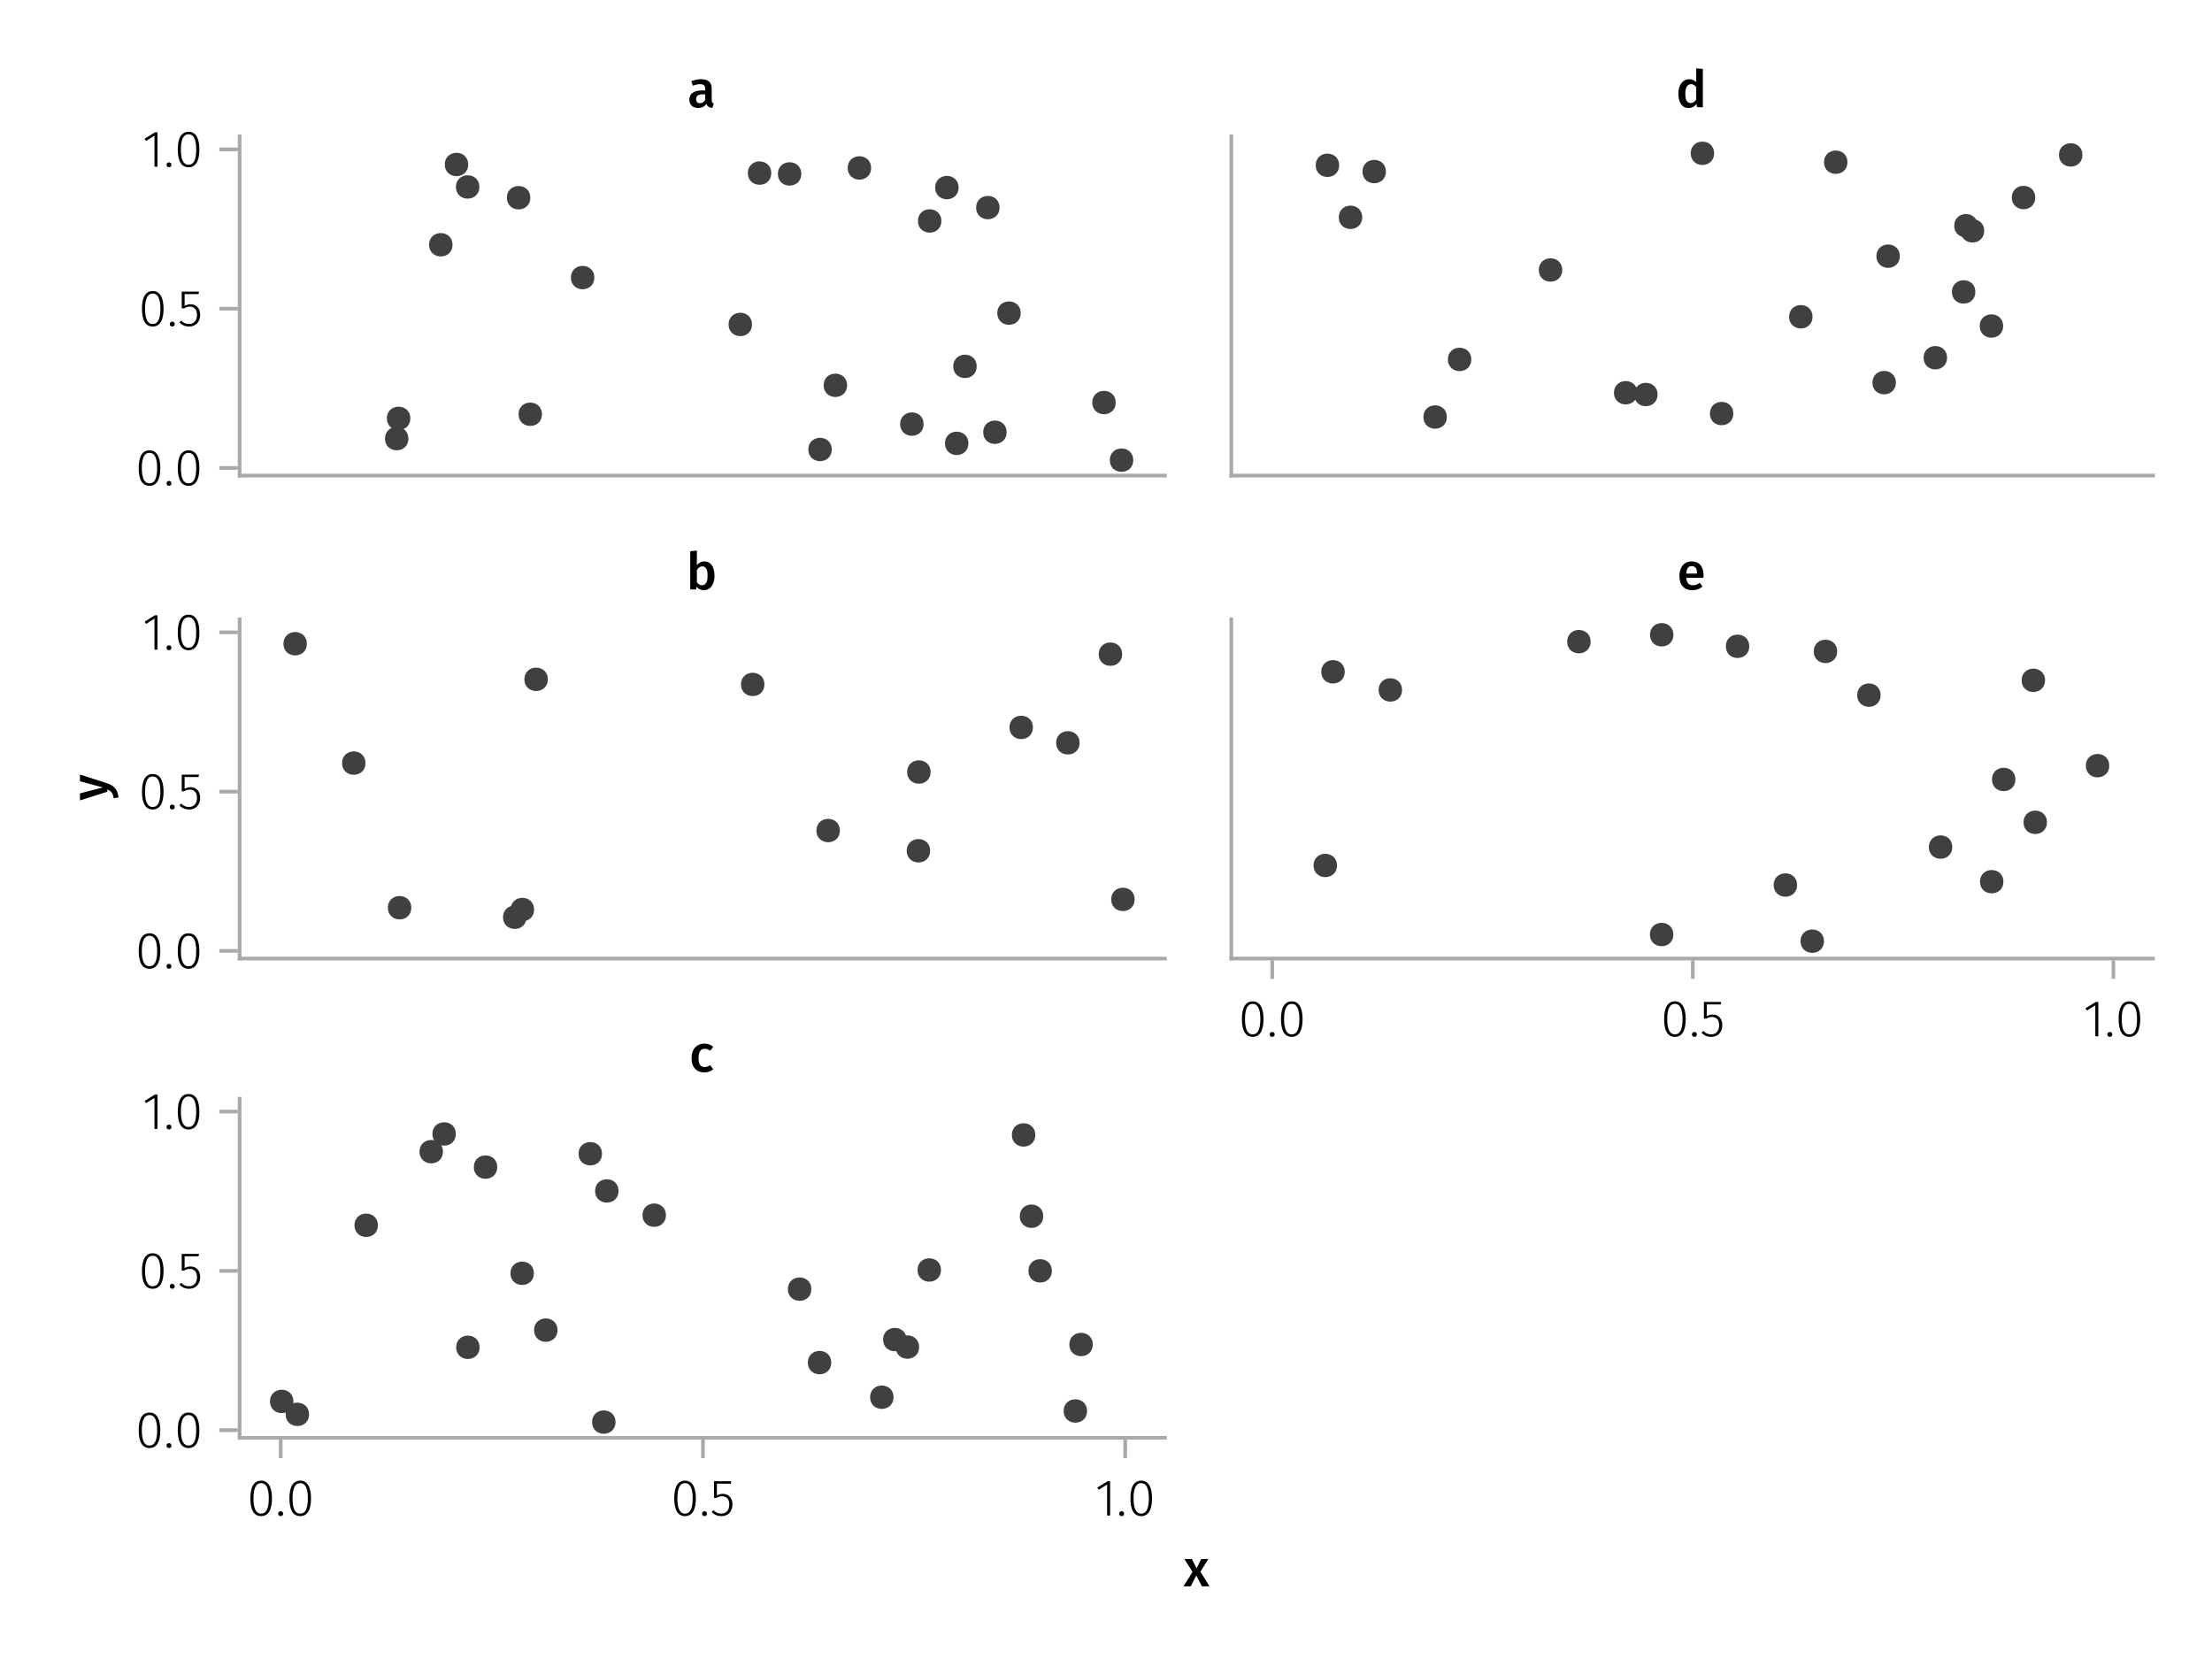 <?xml version="1.0" encoding="UTF-8"?>
<svg xmlns="http://www.w3.org/2000/svg" xmlns:xlink="http://www.w3.org/1999/xlink" width="600" height="450" viewBox="0 0 600 450">
<defs>
<g>
<g id="glyph-0-0-0ca92339">
<path d="M 3.844 -9.469 C 4.812 -9.469 5.539 -9.055 6.031 -8.234 C 6.531 -7.422 6.781 -6.223 6.781 -4.641 C 6.781 -3.078 6.531 -1.883 6.031 -1.062 C 5.531 -0.25 4.801 0.156 3.844 0.156 C 2.883 0.156 2.156 -0.25 1.656 -1.062 C 1.164 -1.883 0.922 -3.082 0.922 -4.656 C 0.922 -6.238 1.164 -7.438 1.656 -8.25 C 2.156 -9.062 2.883 -9.469 3.844 -9.469 Z M 3.844 -8.797 C 2.457 -8.797 1.766 -7.414 1.766 -4.656 C 1.766 -1.895 2.457 -0.516 3.844 -0.516 C 4.531 -0.516 5.047 -0.848 5.391 -1.516 C 5.742 -2.191 5.922 -3.234 5.922 -4.641 C 5.922 -6.055 5.742 -7.102 5.391 -7.781 C 5.047 -8.457 4.531 -8.797 3.844 -8.797 Z M 3.844 -8.797 "/>
</g>
<g id="glyph-1-0-0ca92339">
<path d="M 1.438 -1.172 C 1.633 -1.172 1.797 -1.109 1.922 -0.984 C 2.047 -0.859 2.109 -0.703 2.109 -0.516 C 2.109 -0.316 2.047 -0.156 1.922 -0.031 C 1.797 0.094 1.633 0.156 1.438 0.156 C 1.25 0.156 1.086 0.094 0.953 -0.031 C 0.828 -0.164 0.766 -0.328 0.766 -0.516 C 0.766 -0.703 0.828 -0.859 0.953 -0.984 C 1.086 -1.109 1.25 -1.172 1.438 -1.172 Z M 1.438 -1.172 "/>
</g>
<g id="glyph-2-0-0ca92339">
<path d="M 3.844 -9.469 C 4.812 -9.469 5.539 -9.055 6.031 -8.234 C 6.531 -7.422 6.781 -6.223 6.781 -4.641 C 6.781 -3.078 6.531 -1.883 6.031 -1.062 C 5.531 -0.25 4.801 0.156 3.844 0.156 C 2.883 0.156 2.156 -0.25 1.656 -1.062 C 1.164 -1.883 0.922 -3.082 0.922 -4.656 C 0.922 -6.238 1.164 -7.438 1.656 -8.25 C 2.156 -9.062 2.883 -9.469 3.844 -9.469 Z M 3.844 -8.797 C 2.457 -8.797 1.766 -7.414 1.766 -4.656 C 1.766 -1.895 2.457 -0.516 3.844 -0.516 C 4.531 -0.516 5.047 -0.848 5.391 -1.516 C 5.742 -2.191 5.922 -3.234 5.922 -4.641 C 5.922 -6.055 5.742 -7.102 5.391 -7.781 C 5.047 -8.457 4.531 -8.797 3.844 -8.797 Z M 3.844 -8.797 "/>
</g>
<g id="glyph-2-1-0ca92339">
<path d="M 5.672 -8.641 L 1.891 -8.641 L 1.891 -5.453 C 2.398 -5.742 2.93 -5.891 3.484 -5.891 C 4.285 -5.891 4.922 -5.629 5.391 -5.109 C 5.867 -4.598 6.109 -3.895 6.109 -3 C 6.109 -2.395 5.984 -1.848 5.734 -1.359 C 5.484 -0.879 5.129 -0.504 4.672 -0.234 C 4.223 0.023 3.703 0.156 3.109 0.156 C 2.066 0.156 1.188 -0.219 0.469 -0.969 L 0.984 -1.453 C 1.273 -1.141 1.586 -0.906 1.922 -0.75 C 2.266 -0.602 2.66 -0.531 3.109 -0.531 C 3.773 -0.531 4.297 -0.75 4.672 -1.188 C 5.055 -1.633 5.25 -2.242 5.25 -3.016 C 5.25 -3.754 5.07 -4.305 4.719 -4.672 C 4.375 -5.047 3.898 -5.234 3.297 -5.234 C 3.004 -5.234 2.742 -5.195 2.516 -5.125 C 2.285 -5.062 2.031 -4.945 1.75 -4.781 L 1.109 -4.781 L 1.109 -9.312 L 5.797 -9.312 Z M 5.672 -8.641 "/>
</g>
<g id="glyph-3-0-0ca92339">
<path d="M 3.844 -9.469 C 4.812 -9.469 5.539 -9.055 6.031 -8.234 C 6.531 -7.422 6.781 -6.223 6.781 -4.641 C 6.781 -3.078 6.531 -1.883 6.031 -1.062 C 5.531 -0.25 4.801 0.156 3.844 0.156 C 2.883 0.156 2.156 -0.25 1.656 -1.062 C 1.164 -1.883 0.922 -3.082 0.922 -4.656 C 0.922 -6.238 1.164 -7.438 1.656 -8.25 C 2.156 -9.062 2.883 -9.469 3.844 -9.469 Z M 3.844 -8.797 C 2.457 -8.797 1.766 -7.414 1.766 -4.656 C 1.766 -1.895 2.457 -0.516 3.844 -0.516 C 4.531 -0.516 5.047 -0.848 5.391 -1.516 C 5.742 -2.191 5.922 -3.234 5.922 -4.641 C 5.922 -6.055 5.742 -7.102 5.391 -7.781 C 5.047 -8.457 4.531 -8.797 3.844 -8.797 Z M 3.844 -8.797 "/>
</g>
<g id="glyph-4-0-0ca92339">
<path d="M 1.438 -1.172 C 1.633 -1.172 1.797 -1.109 1.922 -0.984 C 2.047 -0.859 2.109 -0.703 2.109 -0.516 C 2.109 -0.316 2.047 -0.156 1.922 -0.031 C 1.797 0.094 1.633 0.156 1.438 0.156 C 1.25 0.156 1.086 0.094 0.953 -0.031 C 0.828 -0.164 0.766 -0.328 0.766 -0.516 C 0.766 -0.703 0.828 -0.859 0.953 -0.984 C 1.086 -1.109 1.25 -1.172 1.438 -1.172 Z M 1.438 -1.172 "/>
</g>
<g id="glyph-5-0-0ca92339">
<path d="M 5.672 -8.641 L 1.891 -8.641 L 1.891 -5.453 C 2.398 -5.742 2.93 -5.891 3.484 -5.891 C 4.285 -5.891 4.922 -5.629 5.391 -5.109 C 5.867 -4.598 6.109 -3.895 6.109 -3 C 6.109 -2.395 5.984 -1.848 5.734 -1.359 C 5.484 -0.879 5.129 -0.504 4.672 -0.234 C 4.223 0.023 3.703 0.156 3.109 0.156 C 2.066 0.156 1.188 -0.219 0.469 -0.969 L 0.984 -1.453 C 1.273 -1.141 1.586 -0.906 1.922 -0.75 C 2.266 -0.602 2.66 -0.531 3.109 -0.531 C 3.773 -0.531 4.297 -0.75 4.672 -1.188 C 5.055 -1.633 5.25 -2.242 5.25 -3.016 C 5.25 -3.754 5.07 -4.305 4.719 -4.672 C 4.375 -5.047 3.898 -5.234 3.297 -5.234 C 3.004 -5.234 2.742 -5.195 2.516 -5.125 C 2.285 -5.062 2.031 -4.945 1.75 -4.781 L 1.109 -4.781 L 1.109 -9.312 L 5.797 -9.312 Z M 5.672 -8.641 "/>
</g>
<g id="glyph-6-0-0ca92339">
<path d="M 4.094 -9.312 L 4.094 0 L 3.281 0 L 3.281 -8.406 L 0.984 -6.984 L 0.609 -7.594 L 3.391 -9.312 Z M 4.094 -9.312 "/>
</g>
<g id="glyph-6-1-0ca92339">
<path d="M 1.438 -1.172 C 1.633 -1.172 1.797 -1.109 1.922 -0.984 C 2.047 -0.859 2.109 -0.703 2.109 -0.516 C 2.109 -0.316 2.047 -0.156 1.922 -0.031 C 1.797 0.094 1.633 0.156 1.438 0.156 C 1.25 0.156 1.086 0.094 0.953 -0.031 C 0.828 -0.164 0.766 -0.328 0.766 -0.516 C 0.766 -0.703 0.828 -0.859 0.953 -0.984 C 1.086 -1.109 1.25 -1.172 1.438 -1.172 Z M 1.438 -1.172 "/>
</g>
<g id="glyph-7-0-0ca92339">
<path d="M 3.844 -9.469 C 4.812 -9.469 5.539 -9.055 6.031 -8.234 C 6.531 -7.422 6.781 -6.223 6.781 -4.641 C 6.781 -3.078 6.531 -1.883 6.031 -1.062 C 5.531 -0.25 4.801 0.156 3.844 0.156 C 2.883 0.156 2.156 -0.25 1.656 -1.062 C 1.164 -1.883 0.922 -3.082 0.922 -4.656 C 0.922 -6.238 1.164 -7.438 1.656 -8.25 C 2.156 -9.062 2.883 -9.469 3.844 -9.469 Z M 3.844 -8.797 C 2.457 -8.797 1.766 -7.414 1.766 -4.656 C 1.766 -1.895 2.457 -0.516 3.844 -0.516 C 4.531 -0.516 5.047 -0.848 5.391 -1.516 C 5.742 -2.191 5.922 -3.234 5.922 -4.641 C 5.922 -6.055 5.742 -7.102 5.391 -7.781 C 5.047 -8.457 4.531 -8.797 3.844 -8.797 Z M 3.844 -8.797 "/>
</g>
<g id="glyph-8-0-0ca92339">
<path d="M 3.844 -9.469 C 4.812 -9.469 5.539 -9.055 6.031 -8.234 C 6.531 -7.422 6.781 -6.223 6.781 -4.641 C 6.781 -3.078 6.531 -1.883 6.031 -1.062 C 5.531 -0.25 4.801 0.156 3.844 0.156 C 2.883 0.156 2.156 -0.25 1.656 -1.062 C 1.164 -1.883 0.922 -3.082 0.922 -4.656 C 0.922 -6.238 1.164 -7.438 1.656 -8.25 C 2.156 -9.062 2.883 -9.469 3.844 -9.469 Z M 3.844 -8.797 C 2.457 -8.797 1.766 -7.414 1.766 -4.656 C 1.766 -1.895 2.457 -0.516 3.844 -0.516 C 4.531 -0.516 5.047 -0.848 5.391 -1.516 C 5.742 -2.191 5.922 -3.234 5.922 -4.641 C 5.922 -6.055 5.742 -7.102 5.391 -7.781 C 5.047 -8.457 4.531 -8.797 3.844 -8.797 Z M 3.844 -8.797 "/>
</g>
<g id="glyph-9-0-0ca92339">
<path d="M 1.438 -1.172 C 1.633 -1.172 1.797 -1.109 1.922 -0.984 C 2.047 -0.859 2.109 -0.703 2.109 -0.516 C 2.109 -0.316 2.047 -0.156 1.922 -0.031 C 1.797 0.094 1.633 0.156 1.438 0.156 C 1.25 0.156 1.086 0.094 0.953 -0.031 C 0.828 -0.164 0.766 -0.328 0.766 -0.516 C 0.766 -0.703 0.828 -0.859 0.953 -0.984 C 1.086 -1.109 1.25 -1.172 1.438 -1.172 Z M 1.438 -1.172 "/>
</g>
<g id="glyph-9-1-0ca92339">
<path d="M 4.094 -9.312 L 4.094 0 L 3.281 0 L 3.281 -8.406 L 0.984 -6.984 L 0.609 -7.594 L 3.391 -9.312 Z M 4.094 -9.312 "/>
</g>
<g id="glyph-10-0-0ca92339">
<path d="M 5.672 -8.641 L 1.891 -8.641 L 1.891 -5.453 C 2.398 -5.742 2.93 -5.891 3.484 -5.891 C 4.285 -5.891 4.922 -5.629 5.391 -5.109 C 5.867 -4.598 6.109 -3.895 6.109 -3 C 6.109 -2.395 5.984 -1.848 5.734 -1.359 C 5.484 -0.879 5.129 -0.504 4.672 -0.234 C 4.223 0.023 3.703 0.156 3.109 0.156 C 2.066 0.156 1.188 -0.219 0.469 -0.969 L 0.984 -1.453 C 1.273 -1.141 1.586 -0.906 1.922 -0.75 C 2.266 -0.602 2.66 -0.531 3.109 -0.531 C 3.773 -0.531 4.297 -0.75 4.672 -1.188 C 5.055 -1.633 5.25 -2.242 5.25 -3.016 C 5.25 -3.754 5.07 -4.305 4.719 -4.672 C 4.375 -5.047 3.898 -5.234 3.297 -5.234 C 3.004 -5.234 2.742 -5.195 2.516 -5.125 C 2.285 -5.062 2.031 -4.945 1.75 -4.781 L 1.109 -4.781 L 1.109 -9.312 L 5.797 -9.312 Z M 5.672 -8.641 "/>
</g>
<g id="glyph-10-1-0ca92339">
<path d="M 3.844 -9.469 C 4.812 -9.469 5.539 -9.055 6.031 -8.234 C 6.531 -7.422 6.781 -6.223 6.781 -4.641 C 6.781 -3.078 6.531 -1.883 6.031 -1.062 C 5.531 -0.25 4.801 0.156 3.844 0.156 C 2.883 0.156 2.156 -0.25 1.656 -1.062 C 1.164 -1.883 0.922 -3.082 0.922 -4.656 C 0.922 -6.238 1.164 -7.438 1.656 -8.25 C 2.156 -9.062 2.883 -9.469 3.844 -9.469 Z M 3.844 -8.797 C 2.457 -8.797 1.766 -7.414 1.766 -4.656 C 1.766 -1.895 2.457 -0.516 3.844 -0.516 C 4.531 -0.516 5.047 -0.848 5.391 -1.516 C 5.742 -2.191 5.922 -3.234 5.922 -4.641 C 5.922 -6.055 5.742 -7.102 5.391 -7.781 C 5.047 -8.457 4.531 -8.797 3.844 -8.797 Z M 3.844 -8.797 "/>
</g>
<g id="glyph-11-0-0ca92339">
<path d="M 3.844 -9.469 C 4.812 -9.469 5.539 -9.055 6.031 -8.234 C 6.531 -7.422 6.781 -6.223 6.781 -4.641 C 6.781 -3.078 6.531 -1.883 6.031 -1.062 C 5.531 -0.25 4.801 0.156 3.844 0.156 C 2.883 0.156 2.156 -0.25 1.656 -1.062 C 1.164 -1.883 0.922 -3.082 0.922 -4.656 C 0.922 -6.238 1.164 -7.438 1.656 -8.25 C 2.156 -9.062 2.883 -9.469 3.844 -9.469 Z M 3.844 -8.797 C 2.457 -8.797 1.766 -7.414 1.766 -4.656 C 1.766 -1.895 2.457 -0.516 3.844 -0.516 C 4.531 -0.516 5.047 -0.848 5.391 -1.516 C 5.742 -2.191 5.922 -3.234 5.922 -4.641 C 5.922 -6.055 5.742 -7.102 5.391 -7.781 C 5.047 -8.457 4.531 -8.797 3.844 -8.797 Z M 3.844 -8.797 "/>
</g>
<g id="glyph-12-0-0ca92339">
<path d="M 1.438 -1.172 C 1.633 -1.172 1.797 -1.109 1.922 -0.984 C 2.047 -0.859 2.109 -0.703 2.109 -0.516 C 2.109 -0.316 2.047 -0.156 1.922 -0.031 C 1.797 0.094 1.633 0.156 1.438 0.156 C 1.25 0.156 1.086 0.094 0.953 -0.031 C 0.828 -0.164 0.766 -0.328 0.766 -0.516 C 0.766 -0.703 0.828 -0.859 0.953 -0.984 C 1.086 -1.109 1.25 -1.172 1.438 -1.172 Z M 1.438 -1.172 "/>
</g>
<g id="glyph-13-0-0ca92339">
<path d="M 1.438 -1.172 C 1.633 -1.172 1.797 -1.109 1.922 -0.984 C 2.047 -0.859 2.109 -0.703 2.109 -0.516 C 2.109 -0.316 2.047 -0.156 1.922 -0.031 C 1.797 0.094 1.633 0.156 1.438 0.156 C 1.25 0.156 1.086 0.094 0.953 -0.031 C 0.828 -0.164 0.766 -0.328 0.766 -0.516 C 0.766 -0.703 0.828 -0.859 0.953 -0.984 C 1.086 -1.109 1.25 -1.172 1.438 -1.172 Z M 1.438 -1.172 "/>
</g>
<g id="glyph-14-0-0ca92339">
<path d="M 5.672 -8.641 L 1.891 -8.641 L 1.891 -5.453 C 2.398 -5.742 2.93 -5.891 3.484 -5.891 C 4.285 -5.891 4.922 -5.629 5.391 -5.109 C 5.867 -4.598 6.109 -3.895 6.109 -3 C 6.109 -2.395 5.984 -1.848 5.734 -1.359 C 5.484 -0.879 5.129 -0.504 4.672 -0.234 C 4.223 0.023 3.703 0.156 3.109 0.156 C 2.066 0.156 1.188 -0.219 0.469 -0.969 L 0.984 -1.453 C 1.273 -1.141 1.586 -0.906 1.922 -0.75 C 2.266 -0.602 2.66 -0.531 3.109 -0.531 C 3.773 -0.531 4.297 -0.75 4.672 -1.188 C 5.055 -1.633 5.25 -2.242 5.25 -3.016 C 5.25 -3.754 5.07 -4.305 4.719 -4.672 C 4.375 -5.047 3.898 -5.234 3.297 -5.234 C 3.004 -5.234 2.742 -5.195 2.516 -5.125 C 2.285 -5.062 2.031 -4.945 1.75 -4.781 L 1.109 -4.781 L 1.109 -9.312 L 5.797 -9.312 Z M 5.672 -8.641 "/>
</g>
<g id="glyph-14-1-0ca92339">
<path d="M 1.438 -1.172 C 1.633 -1.172 1.797 -1.109 1.922 -0.984 C 2.047 -0.859 2.109 -0.703 2.109 -0.516 C 2.109 -0.316 2.047 -0.156 1.922 -0.031 C 1.797 0.094 1.633 0.156 1.438 0.156 C 1.25 0.156 1.086 0.094 0.953 -0.031 C 0.828 -0.164 0.766 -0.328 0.766 -0.516 C 0.766 -0.703 0.828 -0.859 0.953 -0.984 C 1.086 -1.109 1.25 -1.172 1.438 -1.172 Z M 1.438 -1.172 "/>
</g>
<g id="glyph-14-2-0ca92339">
<path d="M 3.844 -9.469 C 4.812 -9.469 5.539 -9.055 6.031 -8.234 C 6.531 -7.422 6.781 -6.223 6.781 -4.641 C 6.781 -3.078 6.531 -1.883 6.031 -1.062 C 5.531 -0.25 4.801 0.156 3.844 0.156 C 2.883 0.156 2.156 -0.25 1.656 -1.062 C 1.164 -1.883 0.922 -3.082 0.922 -4.656 C 0.922 -6.238 1.164 -7.438 1.656 -8.25 C 2.156 -9.062 2.883 -9.469 3.844 -9.469 Z M 3.844 -8.797 C 2.457 -8.797 1.766 -7.414 1.766 -4.656 C 1.766 -1.895 2.457 -0.516 3.844 -0.516 C 4.531 -0.516 5.047 -0.848 5.391 -1.516 C 5.742 -2.191 5.922 -3.234 5.922 -4.641 C 5.922 -6.055 5.742 -7.102 5.391 -7.781 C 5.047 -8.457 4.531 -8.797 3.844 -8.797 Z M 3.844 -8.797 "/>
</g>
<g id="glyph-15-0-0ca92339">
<path d="M 4.094 -9.312 L 4.094 0 L 3.281 0 L 3.281 -8.406 L 0.984 -6.984 L 0.609 -7.594 L 3.391 -9.312 Z M 4.094 -9.312 "/>
</g>
<g id="glyph-15-1-0ca92339">
<path d="M 3.844 -9.469 C 4.812 -9.469 5.539 -9.055 6.031 -8.234 C 6.531 -7.422 6.781 -6.223 6.781 -4.641 C 6.781 -3.078 6.531 -1.883 6.031 -1.062 C 5.531 -0.25 4.801 0.156 3.844 0.156 C 2.883 0.156 2.156 -0.25 1.656 -1.062 C 1.164 -1.883 0.922 -3.082 0.922 -4.656 C 0.922 -6.238 1.164 -7.438 1.656 -8.25 C 2.156 -9.062 2.883 -9.469 3.844 -9.469 Z M 3.844 -8.797 C 2.457 -8.797 1.766 -7.414 1.766 -4.656 C 1.766 -1.895 2.457 -0.516 3.844 -0.516 C 4.531 -0.516 5.047 -0.848 5.391 -1.516 C 5.742 -2.191 5.922 -3.234 5.922 -4.641 C 5.922 -6.055 5.742 -7.102 5.391 -7.781 C 5.047 -8.457 4.531 -8.797 3.844 -8.797 Z M 3.844 -8.797 "/>
</g>
<g id="glyph-15-2-0ca92339">
<path d="M 1.438 -1.172 C 1.633 -1.172 1.797 -1.109 1.922 -0.984 C 2.047 -0.859 2.109 -0.703 2.109 -0.516 C 2.109 -0.316 2.047 -0.156 1.922 -0.031 C 1.797 0.094 1.633 0.156 1.438 0.156 C 1.25 0.156 1.086 0.094 0.953 -0.031 C 0.828 -0.164 0.766 -0.328 0.766 -0.516 C 0.766 -0.703 0.828 -0.859 0.953 -0.984 C 1.086 -1.109 1.25 -1.172 1.438 -1.172 Z M 1.438 -1.172 "/>
</g>
<g id="glyph-16-0-0ca92339">
<path d="M 1.438 -1.172 C 1.633 -1.172 1.797 -1.109 1.922 -0.984 C 2.047 -0.859 2.109 -0.703 2.109 -0.516 C 2.109 -0.316 2.047 -0.156 1.922 -0.031 C 1.797 0.094 1.633 0.156 1.438 0.156 C 1.25 0.156 1.086 0.094 0.953 -0.031 C 0.828 -0.164 0.766 -0.328 0.766 -0.516 C 0.766 -0.703 0.828 -0.859 0.953 -0.984 C 1.086 -1.109 1.25 -1.172 1.438 -1.172 Z M 1.438 -1.172 "/>
</g>
<g id="glyph-16-1-0ca92339">
<path d="M 5.672 -8.641 L 1.891 -8.641 L 1.891 -5.453 C 2.398 -5.742 2.93 -5.891 3.484 -5.891 C 4.285 -5.891 4.922 -5.629 5.391 -5.109 C 5.867 -4.598 6.109 -3.895 6.109 -3 C 6.109 -2.395 5.984 -1.848 5.734 -1.359 C 5.484 -0.879 5.129 -0.504 4.672 -0.234 C 4.223 0.023 3.703 0.156 3.109 0.156 C 2.066 0.156 1.188 -0.219 0.469 -0.969 L 0.984 -1.453 C 1.273 -1.141 1.586 -0.906 1.922 -0.75 C 2.266 -0.602 2.66 -0.531 3.109 -0.531 C 3.773 -0.531 4.297 -0.75 4.672 -1.188 C 5.055 -1.633 5.25 -2.242 5.25 -3.016 C 5.25 -3.754 5.07 -4.305 4.719 -4.672 C 4.375 -5.047 3.898 -5.234 3.297 -5.234 C 3.004 -5.234 2.742 -5.195 2.516 -5.125 C 2.285 -5.062 2.031 -4.945 1.75 -4.781 L 1.109 -4.781 L 1.109 -9.312 L 5.797 -9.312 Z M 5.672 -8.641 "/>
</g>
<g id="glyph-17-0-0ca92339">
<path d="M 4.094 -9.312 L 4.094 0 L 3.281 0 L 3.281 -8.406 L 0.984 -6.984 L 0.609 -7.594 L 3.391 -9.312 Z M 4.094 -9.312 "/>
</g>
<g id="glyph-17-1-0ca92339">
<path d="M 1.438 -1.172 C 1.633 -1.172 1.797 -1.109 1.922 -0.984 C 2.047 -0.859 2.109 -0.703 2.109 -0.516 C 2.109 -0.316 2.047 -0.156 1.922 -0.031 C 1.797 0.094 1.633 0.156 1.438 0.156 C 1.25 0.156 1.086 0.094 0.953 -0.031 C 0.828 -0.164 0.766 -0.328 0.766 -0.516 C 0.766 -0.703 0.828 -0.859 0.953 -0.984 C 1.086 -1.109 1.25 -1.172 1.438 -1.172 Z M 1.438 -1.172 "/>
</g>
<g id="glyph-18-0-0ca92339">
<path d="M 3.844 -9.469 C 4.812 -9.469 5.539 -9.055 6.031 -8.234 C 6.531 -7.422 6.781 -6.223 6.781 -4.641 C 6.781 -3.078 6.531 -1.883 6.031 -1.062 C 5.531 -0.25 4.801 0.156 3.844 0.156 C 2.883 0.156 2.156 -0.25 1.656 -1.062 C 1.164 -1.883 0.922 -3.082 0.922 -4.656 C 0.922 -6.238 1.164 -7.438 1.656 -8.25 C 2.156 -9.062 2.883 -9.469 3.844 -9.469 Z M 3.844 -8.797 C 2.457 -8.797 1.766 -7.414 1.766 -4.656 C 1.766 -1.895 2.457 -0.516 3.844 -0.516 C 4.531 -0.516 5.047 -0.848 5.391 -1.516 C 5.742 -2.191 5.922 -3.234 5.922 -4.641 C 5.922 -6.055 5.742 -7.102 5.391 -7.781 C 5.047 -8.457 4.531 -8.797 3.844 -8.797 Z M 3.844 -8.797 "/>
</g>
<g id="glyph-19-0-0ca92339">
<path d="M 6.547 -1.953 C 6.547 -1.672 6.586 -1.461 6.672 -1.328 C 6.766 -1.191 6.91 -1.086 7.109 -1.016 L 6.734 0.188 C 6.316 0.145 5.973 0.039 5.703 -0.125 C 5.441 -0.289 5.238 -0.547 5.094 -0.891 C 4.844 -0.523 4.523 -0.25 4.141 -0.062 C 3.766 0.113 3.348 0.203 2.891 0.203 C 2.148 0.203 1.562 -0.004 1.125 -0.422 C 0.695 -0.836 0.484 -1.391 0.484 -2.078 C 0.484 -2.879 0.773 -3.488 1.359 -3.906 C 1.941 -4.332 2.773 -4.547 3.859 -4.547 L 4.781 -4.547 L 4.781 -4.969 C 4.781 -5.445 4.672 -5.781 4.453 -5.969 C 4.234 -6.164 3.883 -6.266 3.406 -6.266 C 2.863 -6.266 2.207 -6.129 1.438 -5.859 L 1.016 -7.078 C 1.941 -7.43 2.836 -7.609 3.703 -7.609 C 5.598 -7.609 6.547 -6.758 6.547 -5.062 Z M 3.359 -1.094 C 3.961 -1.094 4.438 -1.395 4.781 -2 L 4.781 -3.5 L 4.047 -3.5 C 2.891 -3.5 2.312 -3.07 2.312 -2.219 C 2.312 -1.863 2.398 -1.586 2.578 -1.391 C 2.754 -1.191 3.016 -1.094 3.359 -1.094 Z M 3.359 -1.094 "/>
</g>
<g id="glyph-20-0-0ca92339">
<path d="M 4.906 -7.609 C 5.77 -7.609 6.441 -7.266 6.922 -6.578 C 7.41 -5.898 7.656 -4.941 7.656 -3.703 C 7.656 -2.941 7.535 -2.266 7.297 -1.672 C 7.055 -1.078 6.719 -0.613 6.281 -0.281 C 5.844 0.039 5.328 0.203 4.734 0.203 C 4.328 0.203 3.957 0.117 3.625 -0.047 C 3.301 -0.211 3.016 -0.445 2.766 -0.75 L 2.656 0 L 1.078 0 L 1.078 -10.375 L 2.875 -10.562 L 2.875 -6.562 C 3.113 -6.895 3.406 -7.148 3.75 -7.328 C 4.102 -7.516 4.488 -7.609 4.906 -7.609 Z M 4.234 -1.141 C 4.723 -1.141 5.102 -1.344 5.375 -1.75 C 5.645 -2.164 5.781 -2.816 5.781 -3.703 C 5.781 -4.641 5.656 -5.301 5.406 -5.688 C 5.156 -6.07 4.801 -6.266 4.344 -6.266 C 3.77 -6.266 3.281 -5.93 2.875 -5.266 L 2.875 -1.984 C 3.031 -1.711 3.227 -1.504 3.469 -1.359 C 3.707 -1.211 3.961 -1.141 4.234 -1.141 Z M 4.234 -1.141 "/>
</g>
<g id="glyph-21-0-0ca92339">
<path d="M 4.062 -7.609 C 4.539 -7.609 4.973 -7.539 5.359 -7.406 C 5.754 -7.27 6.125 -7.051 6.469 -6.75 L 5.672 -5.672 C 5.422 -5.859 5.176 -5.992 4.938 -6.078 C 4.707 -6.16 4.453 -6.203 4.172 -6.203 C 3.055 -6.203 2.5 -5.359 2.5 -3.672 C 2.5 -2.805 2.645 -2.188 2.938 -1.812 C 3.227 -1.438 3.641 -1.25 4.172 -1.25 C 4.43 -1.25 4.672 -1.289 4.891 -1.375 C 5.109 -1.457 5.367 -1.594 5.672 -1.781 L 6.469 -0.641 C 5.77 -0.078 4.973 0.203 4.078 0.203 C 3.367 0.203 2.75 0.047 2.219 -0.266 C 1.695 -0.578 1.297 -1.02 1.016 -1.594 C 0.742 -2.176 0.609 -2.859 0.609 -3.641 C 0.609 -4.422 0.742 -5.113 1.016 -5.719 C 1.297 -6.32 1.695 -6.785 2.219 -7.109 C 2.75 -7.441 3.363 -7.609 4.062 -7.609 Z M 4.062 -7.609 "/>
</g>
<g id="glyph-22-0-0ca92339">
<path d="M 7.312 -10.375 L 7.312 0 L 5.719 0 L 5.594 -0.938 C 5.363 -0.582 5.066 -0.301 4.703 -0.094 C 4.348 0.102 3.941 0.203 3.484 0.203 C 2.578 0.203 1.879 -0.145 1.391 -0.844 C 0.91 -1.539 0.672 -2.492 0.672 -3.703 C 0.672 -4.453 0.789 -5.125 1.031 -5.719 C 1.281 -6.312 1.629 -6.773 2.078 -7.109 C 2.535 -7.441 3.062 -7.609 3.656 -7.609 C 4.363 -7.609 4.984 -7.344 5.516 -6.812 L 5.516 -10.562 Z M 3.984 -1.141 C 4.305 -1.141 4.586 -1.219 4.828 -1.375 C 5.066 -1.531 5.297 -1.77 5.516 -2.094 L 5.516 -5.484 C 5.297 -5.742 5.078 -5.938 4.859 -6.062 C 4.641 -6.195 4.391 -6.266 4.109 -6.266 C 3.629 -6.266 3.25 -6.051 2.969 -5.625 C 2.695 -5.207 2.562 -4.566 2.562 -3.703 C 2.562 -2.797 2.68 -2.141 2.922 -1.734 C 3.172 -1.336 3.523 -1.141 3.984 -1.141 Z M 3.984 -1.141 "/>
</g>
<g id="glyph-23-0-0ca92339">
<path d="M 7.156 -3.875 C 7.156 -3.781 7.141 -3.539 7.109 -3.156 L 2.469 -3.156 C 2.52 -2.438 2.703 -1.922 3.016 -1.609 C 3.336 -1.297 3.758 -1.141 4.281 -1.141 C 4.613 -1.141 4.922 -1.191 5.203 -1.297 C 5.492 -1.41 5.801 -1.582 6.125 -1.812 L 6.875 -0.781 C 6.051 -0.125 5.133 0.203 4.125 0.203 C 3 0.203 2.129 -0.141 1.516 -0.828 C 0.91 -1.516 0.609 -2.457 0.609 -3.656 C 0.609 -4.406 0.738 -5.082 1 -5.688 C 1.258 -6.289 1.633 -6.758 2.125 -7.094 C 2.625 -7.438 3.211 -7.609 3.891 -7.609 C 4.93 -7.609 5.734 -7.281 6.297 -6.625 C 6.867 -5.969 7.156 -5.051 7.156 -3.875 Z M 5.375 -4.391 C 5.375 -5.691 4.895 -6.344 3.938 -6.344 C 3.5 -6.344 3.156 -6.18 2.906 -5.859 C 2.656 -5.535 2.508 -5.02 2.469 -4.312 L 5.375 -4.312 Z M 5.375 -4.391 "/>
</g>
<g id="glyph-24-0-0ca92339">
<path d="M 0.031 -4.656 C 0.945 -4.363 1.656 -3.91 2.156 -3.297 C 2.664 -2.691 2.961 -1.863 3.047 -0.812 L 1.75 -0.625 C 1.676 -1.113 1.57 -1.504 1.438 -1.797 C 1.301 -2.086 1.117 -2.32 0.891 -2.5 C 0.672 -2.676 0.375 -2.844 0 -3 L 0 -2.375 L -7.406 -0.031 L -7.406 -1.938 L -1.188 -3.547 L -7.406 -5.219 L -7.406 -7.062 Z M 0.031 -4.656 "/>
</g>
<g id="glyph-25-0-0ca92339">
<path d="M 4.562 -3.969 L 7.047 0 L 4.969 0 L 3.438 -2.938 L 1.938 0 L -0.047 0 L 2.422 -3.906 L 0.203 -7.406 L 2.25 -7.406 L 3.516 -4.891 L 4.766 -7.406 L 6.703 -7.406 Z M 4.562 -3.969 "/>
</g>
</g>
</defs>
<rect x="-60" y="-45" width="720" height="540" fill="rgb(100%, 100%, 100%)" fill-opacity="1"/>
<path fill-rule="nonzero" fill="rgb(100%, 100%, 100%)" fill-opacity="1" d="M 65 129 L 316 129 L 316 37 L 65 37 Z M 65 129 "/>
<path fill-rule="nonzero" fill="rgb(100%, 100%, 100%)" fill-opacity="1" d="M 65 260 L 316 260 L 316 168 L 65 168 Z M 65 260 "/>
<path fill-rule="nonzero" fill="rgb(100%, 100%, 100%)" fill-opacity="1" d="M 65 390 L 316 390 L 316 298 L 65 298 Z M 65 390 "/>
<path fill-rule="nonzero" fill="rgb(100%, 100%, 100%)" fill-opacity="1" d="M 334 129 L 584 129 L 584 37 L 334 37 Z M 334 129 "/>
<path fill-rule="nonzero" fill="rgb(100%, 100%, 100%)" fill-opacity="1" d="M 334 260 L 584 260 L 584 168 L 334 168 Z M 334 260 "/>
<g fill="rgb(0%, 0%, 0%)" fill-opacity="1">
<use xlink:href="#glyph-0-0-0ca92339" x="36.702" y="131.62"/>
</g>
<g fill="rgb(0%, 0%, 0%)" fill-opacity="1">
<use xlink:href="#glyph-1-0-0ca92339" x="44.402" y="131.62"/>
</g>
<g fill="rgb(0%, 0%, 0%)" fill-opacity="1">
<use xlink:href="#glyph-2-0-0ca92339" x="47.3" y="131.62"/>
</g>
<g fill="rgb(0%, 0%, 0%)" fill-opacity="1">
<use xlink:href="#glyph-3-0-0ca92339" x="37.584" y="88.416"/>
</g>
<g fill="rgb(0%, 0%, 0%)" fill-opacity="1">
<use xlink:href="#glyph-4-0-0ca92339" x="45.284" y="88.416"/>
</g>
<g fill="rgb(0%, 0%, 0%)" fill-opacity="1">
<use xlink:href="#glyph-5-0-0ca92339" x="48.182" y="88.416"/>
</g>
<g fill="rgb(0%, 0%, 0%)" fill-opacity="1">
<use xlink:href="#glyph-6-0-0ca92339" x="38.62" y="45.212"/>
</g>
<g fill="rgb(0%, 0%, 0%)" fill-opacity="1">
<use xlink:href="#glyph-6-1-0ca92339" x="44.402" y="45.212"/>
</g>
<g fill="rgb(0%, 0%, 0%)" fill-opacity="1">
<use xlink:href="#glyph-7-0-0ca92339" x="47.3" y="45.212"/>
</g>
<path fill-rule="nonzero" fill="rgb(25.098%, 25.098%, 25.098%)" fill-opacity="1" d="M 276.859 84.93 C 276.859 80.703 270.516 80.703 270.516 84.93 C 270.516 89.16 276.859 89.16 276.859 84.93 Z M 276.859 84.93 "/>
<path fill-rule="nonzero" fill="rgb(25.098%, 25.098%, 25.098%)" fill-opacity="1" d="M 111.293 113.48 C 111.293 109.25 104.949 109.25 104.949 113.48 C 104.949 117.711 111.293 117.711 111.293 113.48 Z M 111.293 113.48 "/>
<path fill-rule="nonzero" fill="rgb(25.098%, 25.098%, 25.098%)" fill-opacity="1" d="M 147.004 112.367 C 147.004 108.141 140.66 108.141 140.66 112.367 C 140.66 116.598 147.004 116.598 147.004 112.367 Z M 147.004 112.367 "/>
<path fill-rule="nonzero" fill="rgb(25.098%, 25.098%, 25.098%)" fill-opacity="1" d="M 209.199 46.949 C 209.199 42.719 202.855 42.719 202.855 46.949 C 202.855 51.18 209.199 51.18 209.199 46.949 Z M 209.199 46.949 "/>
<path fill-rule="nonzero" fill="rgb(25.098%, 25.098%, 25.098%)" fill-opacity="1" d="M 143.844 53.629 C 143.844 49.398 137.496 49.398 137.496 53.629 C 137.496 57.859 143.844 57.859 143.844 53.629 Z M 143.844 53.629 "/>
<path fill-rule="nonzero" fill="rgb(25.098%, 25.098%, 25.098%)" fill-opacity="1" d="M 203.973 88.004 C 203.973 83.773 197.629 83.773 197.629 88.004 C 197.629 92.234 203.973 92.234 203.973 88.004 Z M 203.973 88.004 "/>
<path fill-rule="nonzero" fill="rgb(25.098%, 25.098%, 25.098%)" fill-opacity="1" d="M 260.012 50.879 C 260.012 46.648 253.664 46.648 253.664 50.879 C 253.664 55.109 260.012 55.109 260.012 50.879 Z M 260.012 50.879 "/>
<path fill-rule="nonzero" fill="rgb(25.098%, 25.098%, 25.098%)" fill-opacity="1" d="M 271.125 56.309 C 271.125 52.078 264.781 52.078 264.781 56.309 C 264.781 60.535 271.125 60.535 271.125 56.309 Z M 271.125 56.309 "/>
<path fill-rule="nonzero" fill="rgb(25.098%, 25.098%, 25.098%)" fill-opacity="1" d="M 130.02 50.711 C 130.02 46.484 123.676 46.484 123.676 50.711 C 123.676 54.941 130.02 54.941 130.02 50.711 Z M 130.02 50.711 "/>
<path fill-rule="nonzero" fill="rgb(25.098%, 25.098%, 25.098%)" fill-opacity="1" d="M 302.625 109.191 C 302.625 104.961 296.281 104.961 296.281 109.191 C 296.281 113.422 302.625 113.422 302.625 109.191 Z M 302.625 109.191 "/>
<path fill-rule="nonzero" fill="rgb(25.098%, 25.098%, 25.098%)" fill-opacity="1" d="M 225.609 121.922 C 225.609 117.695 219.266 117.695 219.266 121.922 C 219.266 126.152 225.609 126.152 225.609 121.922 Z M 225.609 121.922 "/>
<path fill-rule="nonzero" fill="rgb(25.098%, 25.098%, 25.098%)" fill-opacity="1" d="M 110.773 118.98 C 110.773 114.754 104.43 114.754 104.43 118.98 C 104.43 123.211 110.773 123.211 110.773 118.98 Z M 110.773 118.98 "/>
<path fill-rule="nonzero" fill="rgb(25.098%, 25.098%, 25.098%)" fill-opacity="1" d="M 264.918 99.375 C 264.918 95.145 258.574 95.145 258.574 99.375 C 258.574 103.605 264.918 103.605 264.918 99.375 Z M 264.918 99.375 "/>
<path fill-rule="nonzero" fill="rgb(25.098%, 25.098%, 25.098%)" fill-opacity="1" d="M 307.387 124.816 C 307.387 120.59 301.039 120.59 301.039 124.816 C 301.039 129.047 307.387 129.047 307.387 124.816 Z M 307.387 124.816 "/>
<path fill-rule="nonzero" fill="rgb(25.098%, 25.098%, 25.098%)" fill-opacity="1" d="M 262.676 120.262 C 262.676 116.031 256.328 116.031 256.328 120.262 C 256.328 124.492 262.676 124.492 262.676 120.262 Z M 262.676 120.262 "/>
<path fill-rule="nonzero" fill="rgb(25.098%, 25.098%, 25.098%)" fill-opacity="1" d="M 250.52 115.035 C 250.52 110.805 244.172 110.805 244.172 115.035 C 244.172 119.266 250.52 119.266 250.52 115.035 Z M 250.52 115.035 "/>
<path fill-rule="nonzero" fill="rgb(25.098%, 25.098%, 25.098%)" fill-opacity="1" d="M 273.043 117.242 C 273.043 113.012 266.699 113.012 266.699 117.242 C 266.699 121.473 273.043 121.473 273.043 117.242 Z M 273.043 117.242 "/>
<path fill-rule="nonzero" fill="rgb(25.098%, 25.098%, 25.098%)" fill-opacity="1" d="M 236.281 45.555 C 236.281 41.324 229.938 41.324 229.938 45.555 C 229.938 49.785 236.281 49.785 236.281 45.555 Z M 236.281 45.555 "/>
<path fill-rule="nonzero" fill="rgb(25.098%, 25.098%, 25.098%)" fill-opacity="1" d="M 229.77 104.512 C 229.77 100.281 223.422 100.281 223.422 104.512 C 223.422 108.742 229.77 108.742 229.77 104.512 Z M 229.77 104.512 "/>
<path fill-rule="nonzero" fill="rgb(25.098%, 25.098%, 25.098%)" fill-opacity="1" d="M 161.211 75.297 C 161.211 71.066 154.867 71.066 154.867 75.297 C 154.867 79.527 161.211 79.527 161.211 75.297 Z M 161.211 75.297 "/>
<path fill-rule="nonzero" fill="rgb(25.098%, 25.098%, 25.098%)" fill-opacity="1" d="M 122.738 66.391 C 122.738 62.16 116.391 62.16 116.391 66.391 C 116.391 70.621 122.738 70.621 122.738 66.391 Z M 122.738 66.391 "/>
<path fill-rule="nonzero" fill="rgb(25.098%, 25.098%, 25.098%)" fill-opacity="1" d="M 217.348 47.18 C 217.348 42.949 211 42.949 211 47.18 C 211 51.406 217.348 51.406 217.348 47.18 Z M 217.348 47.18 "/>
<path fill-rule="nonzero" fill="rgb(25.098%, 25.098%, 25.098%)" fill-opacity="1" d="M 255.344 59.934 C 255.344 55.707 249 55.707 249 59.934 C 249 64.164 255.344 64.164 255.344 59.934 Z M 255.344 59.934 "/>
<path fill-rule="nonzero" fill="rgb(25.098%, 25.098%, 25.098%)" fill-opacity="1" d="M 126.996 44.617 C 126.996 40.387 120.652 40.387 120.652 44.617 C 120.652 48.848 126.996 48.848 126.996 44.617 Z M 126.996 44.617 "/>
<g fill="rgb(0%, 0%, 0%)" fill-opacity="1">
<use xlink:href="#glyph-0-0-0ca92339" x="36.702" y="262.62"/>
</g>
<g fill="rgb(0%, 0%, 0%)" fill-opacity="1">
<use xlink:href="#glyph-1-0-0ca92339" x="44.402" y="262.62"/>
</g>
<g fill="rgb(0%, 0%, 0%)" fill-opacity="1">
<use xlink:href="#glyph-2-0-0ca92339" x="47.3" y="262.62"/>
</g>
<g fill="rgb(0%, 0%, 0%)" fill-opacity="1">
<use xlink:href="#glyph-8-0-0ca92339" x="37.584" y="219.416"/>
</g>
<g fill="rgb(0%, 0%, 0%)" fill-opacity="1">
<use xlink:href="#glyph-9-0-0ca92339" x="45.284" y="219.416"/>
</g>
<g fill="rgb(0%, 0%, 0%)" fill-opacity="1">
<use xlink:href="#glyph-10-0-0ca92339" x="48.182" y="219.416"/>
</g>
<g fill="rgb(0%, 0%, 0%)" fill-opacity="1">
<use xlink:href="#glyph-9-1-0ca92339" x="38.62" y="176.212"/>
</g>
<g fill="rgb(0%, 0%, 0%)" fill-opacity="1">
<use xlink:href="#glyph-9-0-0ca92339" x="44.402" y="176.212"/>
</g>
<g fill="rgb(0%, 0%, 0%)" fill-opacity="1">
<use xlink:href="#glyph-10-1-0ca92339" x="47.3" y="176.212"/>
</g>
<path fill-rule="nonzero" fill="rgb(25.098%, 25.098%, 25.098%)" fill-opacity="1" d="M 307.762 243.957 C 307.762 239.727 301.418 239.727 301.418 243.957 C 301.418 248.188 307.762 248.188 307.762 243.957 Z M 307.762 243.957 "/>
<path fill-rule="nonzero" fill="rgb(25.098%, 25.098%, 25.098%)" fill-opacity="1" d="M 111.559 246.215 C 111.559 241.984 105.211 241.984 105.211 246.215 C 105.211 250.445 111.559 250.445 111.559 246.215 Z M 111.559 246.215 "/>
<path fill-rule="nonzero" fill="rgb(25.098%, 25.098%, 25.098%)" fill-opacity="1" d="M 304.375 177.438 C 304.375 173.207 298.031 173.207 298.031 177.438 C 298.031 181.668 304.375 181.668 304.375 177.438 Z M 304.375 177.438 "/>
<path fill-rule="nonzero" fill="rgb(25.098%, 25.098%, 25.098%)" fill-opacity="1" d="M 252.297 230.766 C 252.297 226.535 245.953 226.535 245.953 230.766 C 245.953 234.996 252.297 234.996 252.297 230.766 Z M 252.297 230.766 "/>
<path fill-rule="nonzero" fill="rgb(25.098%, 25.098%, 25.098%)" fill-opacity="1" d="M 148.594 184.266 C 148.594 180.035 142.246 180.035 142.246 184.266 C 142.246 188.496 148.594 188.496 148.594 184.266 Z M 148.594 184.266 "/>
<path fill-rule="nonzero" fill="rgb(25.098%, 25.098%, 25.098%)" fill-opacity="1" d="M 207.344 185.648 C 207.344 181.418 201 181.418 201 185.648 C 201 189.875 207.344 189.875 207.344 185.648 Z M 207.344 185.648 "/>
<path fill-rule="nonzero" fill="rgb(25.098%, 25.098%, 25.098%)" fill-opacity="1" d="M 142.793 248.801 C 142.793 244.57 136.449 244.57 136.449 248.801 C 136.449 253.031 142.793 253.031 142.793 248.801 Z M 142.793 248.801 "/>
<path fill-rule="nonzero" fill="rgb(25.098%, 25.098%, 25.098%)" fill-opacity="1" d="M 99.133 206.984 C 99.133 202.754 92.789 202.754 92.789 206.984 C 92.789 211.215 99.133 211.215 99.133 206.984 Z M 99.133 206.984 "/>
<path fill-rule="nonzero" fill="rgb(25.098%, 25.098%, 25.098%)" fill-opacity="1" d="M 227.809 225.285 C 227.809 221.055 221.465 221.055 221.465 225.285 C 221.465 229.512 227.809 229.512 227.809 225.285 Z M 227.809 225.285 "/>
<path fill-rule="nonzero" fill="rgb(25.098%, 25.098%, 25.098%)" fill-opacity="1" d="M 252.422 209.406 C 252.422 205.176 246.074 205.176 246.074 209.406 C 246.074 213.637 252.422 213.637 252.422 209.406 Z M 252.422 209.406 "/>
<path fill-rule="nonzero" fill="rgb(25.098%, 25.098%, 25.098%)" fill-opacity="1" d="M 83.23 174.609 C 83.23 170.379 76.887 170.379 76.887 174.609 C 76.887 178.84 83.23 178.84 83.23 174.609 Z M 83.23 174.609 "/>
<path fill-rule="nonzero" fill="rgb(25.098%, 25.098%, 25.098%)" fill-opacity="1" d="M 292.832 201.488 C 292.832 197.258 286.488 197.258 286.488 201.488 C 286.488 205.719 292.832 205.719 292.832 201.488 Z M 292.832 201.488 "/>
<path fill-rule="nonzero" fill="rgb(25.098%, 25.098%, 25.098%)" fill-opacity="1" d="M 280.176 197.309 C 280.176 193.082 273.832 193.082 273.832 197.309 C 273.832 201.539 280.176 201.539 280.176 197.309 Z M 280.176 197.309 "/>
<path fill-rule="nonzero" fill="rgb(25.098%, 25.098%, 25.098%)" fill-opacity="1" d="M 144.867 246.707 C 144.867 242.477 138.523 242.477 138.523 246.707 C 138.523 250.938 144.867 250.938 144.867 246.707 Z M 144.867 246.707 "/>
<g fill="rgb(0%, 0%, 0%)" fill-opacity="1">
<use xlink:href="#glyph-11-0-0ca92339" x="66.987" y="411.09"/>
</g>
<g fill="rgb(0%, 0%, 0%)" fill-opacity="1">
<use xlink:href="#glyph-12-0-0ca92339" x="74.687" y="411.09"/>
</g>
<g fill="rgb(0%, 0%, 0%)" fill-opacity="1">
<use xlink:href="#glyph-0-0-0ca92339" x="77.585" y="411.09"/>
</g>
<g fill="rgb(0%, 0%, 0%)" fill-opacity="1">
<use xlink:href="#glyph-0-0-0ca92339" x="181.967" y="411.09"/>
</g>
<g fill="rgb(0%, 0%, 0%)" fill-opacity="1">
<use xlink:href="#glyph-13-0-0ca92339" x="189.667" y="411.09"/>
</g>
<g fill="rgb(0%, 0%, 0%)" fill-opacity="1">
<use xlink:href="#glyph-14-0-0ca92339" x="192.565" y="411.09"/>
</g>
<g fill="rgb(0%, 0%, 0%)" fill-opacity="1">
<use xlink:href="#glyph-15-0-0ca92339" x="297.025" y="411.09"/>
</g>
<g fill="rgb(0%, 0%, 0%)" fill-opacity="1">
<use xlink:href="#glyph-16-0-0ca92339" x="302.807" y="411.09"/>
</g>
<g fill="rgb(0%, 0%, 0%)" fill-opacity="1">
<use xlink:href="#glyph-15-1-0ca92339" x="305.705" y="411.09"/>
</g>
<g fill="rgb(0%, 0%, 0%)" fill-opacity="1">
<use xlink:href="#glyph-0-0-0ca92339" x="36.702" y="392.62"/>
</g>
<g fill="rgb(0%, 0%, 0%)" fill-opacity="1">
<use xlink:href="#glyph-1-0-0ca92339" x="44.402" y="392.62"/>
</g>
<g fill="rgb(0%, 0%, 0%)" fill-opacity="1">
<use xlink:href="#glyph-2-0-0ca92339" x="47.3" y="392.62"/>
</g>
<g fill="rgb(0%, 0%, 0%)" fill-opacity="1">
<use xlink:href="#glyph-0-0-0ca92339" x="37.584" y="349.416"/>
</g>
<g fill="rgb(0%, 0%, 0%)" fill-opacity="1">
<use xlink:href="#glyph-1-0-0ca92339" x="45.284" y="349.416"/>
</g>
<g fill="rgb(0%, 0%, 0%)" fill-opacity="1">
<use xlink:href="#glyph-2-1-0ca92339" x="48.182" y="349.416"/>
</g>
<g fill="rgb(0%, 0%, 0%)" fill-opacity="1">
<use xlink:href="#glyph-17-0-0ca92339" x="38.62" y="306.212"/>
</g>
<g fill="rgb(0%, 0%, 0%)" fill-opacity="1">
<use xlink:href="#glyph-17-1-0ca92339" x="44.402" y="306.212"/>
</g>
<g fill="rgb(0%, 0%, 0%)" fill-opacity="1">
<use xlink:href="#glyph-18-0-0ca92339" x="47.3" y="306.212"/>
</g>
<path fill-rule="nonzero" fill="rgb(25.098%, 25.098%, 25.098%)" fill-opacity="1" d="M 294.859 382.727 C 294.859 378.496 288.516 378.496 288.516 382.727 C 288.516 386.957 294.859 386.957 294.859 382.727 Z M 294.859 382.727 "/>
<path fill-rule="nonzero" fill="rgb(25.098%, 25.098%, 25.098%)" fill-opacity="1" d="M 102.504 332.355 C 102.504 328.125 96.16 328.125 96.16 332.355 C 96.16 336.586 102.504 336.586 102.504 332.355 Z M 102.504 332.355 "/>
<path fill-rule="nonzero" fill="rgb(25.098%, 25.098%, 25.098%)" fill-opacity="1" d="M 79.582 380.137 C 79.582 375.906 73.238 375.906 73.238 380.137 C 73.238 384.367 79.582 384.367 79.582 380.137 Z M 79.582 380.137 "/>
<path fill-rule="nonzero" fill="rgb(25.098%, 25.098%, 25.098%)" fill-opacity="1" d="M 280.82 307.848 C 280.82 303.617 274.477 303.617 274.477 307.848 C 274.477 312.078 280.82 312.078 280.82 307.848 Z M 280.82 307.848 "/>
<path fill-rule="nonzero" fill="rgb(25.098%, 25.098%, 25.098%)" fill-opacity="1" d="M 167.773 323.039 C 167.773 318.809 161.426 318.809 161.426 323.039 C 161.426 327.27 167.773 327.27 167.773 323.039 Z M 167.773 323.039 "/>
<path fill-rule="nonzero" fill="rgb(25.098%, 25.098%, 25.098%)" fill-opacity="1" d="M 144.809 345.375 C 144.809 341.145 138.465 341.145 138.465 345.375 C 138.465 349.605 144.809 349.605 144.809 345.375 Z M 144.809 345.375 "/>
<path fill-rule="nonzero" fill="rgb(25.098%, 25.098%, 25.098%)" fill-opacity="1" d="M 225.473 369.602 C 225.473 365.371 219.125 365.371 219.125 369.602 C 219.125 373.832 225.473 373.832 225.473 369.602 Z M 225.473 369.602 "/>
<path fill-rule="nonzero" fill="rgb(25.098%, 25.098%, 25.098%)" fill-opacity="1" d="M 180.625 329.613 C 180.625 325.383 174.281 325.383 174.281 329.613 C 174.281 333.844 180.625 333.844 180.625 329.613 Z M 180.625 329.613 "/>
<path fill-rule="nonzero" fill="rgb(25.098%, 25.098%, 25.098%)" fill-opacity="1" d="M 220.07 349.672 C 220.07 345.445 213.723 345.445 213.723 349.672 C 213.723 353.902 220.07 353.902 220.07 349.672 Z M 220.07 349.672 "/>
<path fill-rule="nonzero" fill="rgb(25.098%, 25.098%, 25.098%)" fill-opacity="1" d="M 123.641 307.578 C 123.641 303.352 117.297 303.352 117.297 307.578 C 117.297 311.809 123.641 311.809 123.641 307.578 Z M 123.641 307.578 "/>
<path fill-rule="nonzero" fill="rgb(25.098%, 25.098%, 25.098%)" fill-opacity="1" d="M 120.141 312.387 C 120.141 308.156 113.797 308.156 113.797 312.387 C 113.797 316.617 120.141 316.617 120.141 312.387 Z M 120.141 312.387 "/>
<path fill-rule="nonzero" fill="rgb(25.098%, 25.098%, 25.098%)" fill-opacity="1" d="M 151.219 360.789 C 151.219 356.559 144.871 356.559 144.871 360.789 C 144.871 365.02 151.219 365.02 151.219 360.789 Z M 151.219 360.789 "/>
<path fill-rule="nonzero" fill="rgb(25.098%, 25.098%, 25.098%)" fill-opacity="1" d="M 245.891 363.359 C 245.891 359.129 239.547 359.129 239.547 363.359 C 239.547 367.59 245.891 367.59 245.891 363.359 Z M 245.891 363.359 "/>
<path fill-rule="nonzero" fill="rgb(25.098%, 25.098%, 25.098%)" fill-opacity="1" d="M 83.828 383.637 C 83.828 379.406 77.484 379.406 77.484 383.637 C 77.484 387.867 83.828 387.867 83.828 383.637 Z M 83.828 383.637 "/>
<path fill-rule="nonzero" fill="rgb(25.098%, 25.098%, 25.098%)" fill-opacity="1" d="M 134.871 316.574 C 134.871 312.344 128.527 312.344 128.527 316.574 C 128.527 320.805 134.871 320.805 134.871 316.574 Z M 134.871 316.574 "/>
<path fill-rule="nonzero" fill="rgb(25.098%, 25.098%, 25.098%)" fill-opacity="1" d="M 242.367 378.988 C 242.367 374.758 236.023 374.758 236.023 378.988 C 236.023 383.219 242.367 383.219 242.367 378.988 Z M 242.367 378.988 "/>
<path fill-rule="nonzero" fill="rgb(25.098%, 25.098%, 25.098%)" fill-opacity="1" d="M 282.969 329.895 C 282.969 325.664 276.621 325.664 276.621 329.895 C 276.621 334.125 282.969 334.125 282.969 329.895 Z M 282.969 329.895 "/>
<path fill-rule="nonzero" fill="rgb(25.098%, 25.098%, 25.098%)" fill-opacity="1" d="M 285.312 344.715 C 285.312 340.484 278.969 340.484 278.969 344.715 C 278.969 348.945 285.312 348.945 285.312 344.715 Z M 285.312 344.715 "/>
<path fill-rule="nonzero" fill="rgb(25.098%, 25.098%, 25.098%)" fill-opacity="1" d="M 130.082 365.453 C 130.082 361.223 123.738 361.223 123.738 365.453 C 123.738 369.684 130.082 369.684 130.082 365.453 Z M 130.082 365.453 "/>
<path fill-rule="nonzero" fill="rgb(25.098%, 25.098%, 25.098%)" fill-opacity="1" d="M 255.234 344.48 C 255.234 340.25 248.891 340.25 248.891 344.48 C 248.891 348.711 255.234 348.711 255.234 344.48 Z M 255.234 344.48 "/>
<path fill-rule="nonzero" fill="rgb(25.098%, 25.098%, 25.098%)" fill-opacity="1" d="M 249.309 365.387 C 249.309 361.156 242.961 361.156 242.961 365.387 C 242.961 369.617 249.309 369.617 249.309 365.387 Z M 249.309 365.387 "/>
<path fill-rule="nonzero" fill="rgb(25.098%, 25.098%, 25.098%)" fill-opacity="1" d="M 166.953 385.738 C 166.953 381.512 160.609 381.512 160.609 385.738 C 160.609 389.969 166.953 389.969 166.953 385.738 Z M 166.953 385.738 "/>
<path fill-rule="nonzero" fill="rgb(25.098%, 25.098%, 25.098%)" fill-opacity="1" d="M 163.289 312.949 C 163.289 308.719 156.945 308.719 156.945 312.949 C 156.945 317.18 163.289 317.18 163.289 312.949 Z M 163.289 312.949 "/>
<path fill-rule="nonzero" fill="rgb(25.098%, 25.098%, 25.098%)" fill-opacity="1" d="M 296.41 364.695 C 296.41 360.465 290.066 360.465 290.066 364.695 C 290.066 368.926 296.41 368.926 296.41 364.695 Z M 296.41 364.695 "/>
<path fill-rule="nonzero" fill="rgb(25.098%, 25.098%, 25.098%)" fill-opacity="1" d="M 399.082 97.492 C 399.082 93.262 392.738 93.262 392.738 97.492 C 392.738 101.723 399.082 101.723 399.082 97.492 Z M 399.082 97.492 "/>
<path fill-rule="nonzero" fill="rgb(25.098%, 25.098%, 25.098%)" fill-opacity="1" d="M 543.344 88.434 C 543.344 84.203 537 84.203 537 88.434 C 537 92.664 543.344 92.664 543.344 88.434 Z M 543.344 88.434 "/>
<path fill-rule="nonzero" fill="rgb(25.098%, 25.098%, 25.098%)" fill-opacity="1" d="M 392.449 113.117 C 392.449 108.887 386.102 108.887 386.102 113.117 C 386.102 117.348 392.449 117.348 392.449 113.117 Z M 392.449 113.117 "/>
<path fill-rule="nonzero" fill="rgb(25.098%, 25.098%, 25.098%)" fill-opacity="1" d="M 470.156 112.172 C 470.156 107.945 463.812 107.945 463.812 112.172 C 463.812 116.402 470.156 116.402 470.156 112.172 Z M 470.156 112.172 "/>
<path fill-rule="nonzero" fill="rgb(25.098%, 25.098%, 25.098%)" fill-opacity="1" d="M 464.953 41.582 C 464.953 37.352 458.609 37.352 458.609 41.582 C 458.609 45.812 464.953 45.812 464.953 41.582 Z M 464.953 41.582 "/>
<path fill-rule="nonzero" fill="rgb(25.098%, 25.098%, 25.098%)" fill-opacity="1" d="M 564.844 42.023 C 564.844 37.793 558.5 37.793 558.5 42.023 C 558.5 46.254 564.844 46.254 564.844 42.023 Z M 564.844 42.023 "/>
<path fill-rule="nonzero" fill="rgb(25.098%, 25.098%, 25.098%)" fill-opacity="1" d="M 528.129 97.031 C 528.129 92.801 521.781 92.801 521.781 97.031 C 521.781 101.262 528.129 101.262 528.129 97.031 Z M 528.129 97.031 "/>
<path fill-rule="nonzero" fill="rgb(25.098%, 25.098%, 25.098%)" fill-opacity="1" d="M 552.051 53.582 C 552.051 49.352 545.707 49.352 545.707 53.582 C 545.707 57.812 552.051 57.812 552.051 53.582 Z M 552.051 53.582 "/>
<path fill-rule="nonzero" fill="rgb(25.098%, 25.098%, 25.098%)" fill-opacity="1" d="M 369.496 58.945 C 369.496 54.715 363.148 54.715 363.148 58.945 C 363.148 63.176 369.496 63.176 369.496 58.945 Z M 369.496 58.945 "/>
<path fill-rule="nonzero" fill="rgb(25.098%, 25.098%, 25.098%)" fill-opacity="1" d="M 491.641 85.922 C 491.641 81.691 485.293 81.691 485.293 85.922 C 485.293 90.152 491.641 90.152 491.641 85.922 Z M 491.641 85.922 "/>
<path fill-rule="nonzero" fill="rgb(25.098%, 25.098%, 25.098%)" fill-opacity="1" d="M 363.234 44.832 C 363.234 40.602 356.891 40.602 356.891 44.832 C 356.891 49.062 363.234 49.062 363.234 44.832 Z M 363.234 44.832 "/>
<path fill-rule="nonzero" fill="rgb(25.098%, 25.098%, 25.098%)" fill-opacity="1" d="M 514.242 103.789 C 514.242 99.559 507.898 99.559 507.898 103.789 C 507.898 108.02 514.242 108.02 514.242 103.789 Z M 514.242 103.789 "/>
<path fill-rule="nonzero" fill="rgb(25.098%, 25.098%, 25.098%)" fill-opacity="1" d="M 449.605 107.012 C 449.605 102.781 443.262 102.781 443.262 107.012 C 443.262 111.238 449.605 111.238 449.605 107.012 Z M 449.605 107.012 "/>
<path fill-rule="nonzero" fill="rgb(25.098%, 25.098%, 25.098%)" fill-opacity="1" d="M 535.805 79.184 C 535.805 74.953 529.461 74.953 529.461 79.184 C 529.461 83.414 535.805 83.414 535.805 79.184 Z M 535.805 79.184 "/>
<path fill-rule="nonzero" fill="rgb(25.098%, 25.098%, 25.098%)" fill-opacity="1" d="M 423.746 73.23 C 423.746 69 417.402 69 417.402 73.23 C 417.402 77.457 423.746 77.457 423.746 73.23 Z M 423.746 73.23 "/>
<path fill-rule="nonzero" fill="rgb(25.098%, 25.098%, 25.098%)" fill-opacity="1" d="M 375.922 46.535 C 375.922 42.305 369.578 42.305 369.578 46.535 C 369.578 50.766 375.922 50.766 375.922 46.535 Z M 375.922 46.535 "/>
<path fill-rule="nonzero" fill="rgb(25.098%, 25.098%, 25.098%)" fill-opacity="1" d="M 515.32 69.484 C 515.32 65.254 508.977 65.254 508.977 69.484 C 508.977 73.711 515.32 73.711 515.32 69.484 Z M 515.32 69.484 "/>
<path fill-rule="nonzero" fill="rgb(25.098%, 25.098%, 25.098%)" fill-opacity="1" d="M 444.137 106.531 C 444.137 102.301 437.793 102.301 437.793 106.531 C 437.793 110.762 444.137 110.762 444.137 106.531 Z M 444.137 106.531 "/>
<path fill-rule="nonzero" fill="rgb(25.098%, 25.098%, 25.098%)" fill-opacity="1" d="M 536.434 61.227 C 536.434 56.996 530.086 56.996 530.086 61.227 C 530.086 65.457 536.434 65.457 536.434 61.227 Z M 536.434 61.227 "/>
<path fill-rule="nonzero" fill="rgb(25.098%, 25.098%, 25.098%)" fill-opacity="1" d="M 538.203 62.609 C 538.203 58.379 531.855 58.379 531.855 62.609 C 531.855 66.84 538.203 66.84 538.203 62.609 Z M 538.203 62.609 "/>
<path fill-rule="nonzero" fill="rgb(25.098%, 25.098%, 25.098%)" fill-opacity="1" d="M 501.109 44 C 501.109 39.77 494.766 39.77 494.766 44 C 494.766 48.23 501.109 48.23 501.109 44 Z M 501.109 44 "/>
<g fill="rgb(0%, 0%, 0%)" fill-opacity="1">
<use xlink:href="#glyph-15-1-0ca92339" x="335.942" y="281.09"/>
</g>
<g fill="rgb(0%, 0%, 0%)" fill-opacity="1">
<use xlink:href="#glyph-14-1-0ca92339" x="343.642" y="281.09"/>
</g>
<g fill="rgb(0%, 0%, 0%)" fill-opacity="1">
<use xlink:href="#glyph-14-2-0ca92339" x="346.54" y="281.09"/>
</g>
<g fill="rgb(0%, 0%, 0%)" fill-opacity="1">
<use xlink:href="#glyph-15-1-0ca92339" x="450.466" y="281.09"/>
</g>
<g fill="rgb(0%, 0%, 0%)" fill-opacity="1">
<use xlink:href="#glyph-15-2-0ca92339" x="458.167" y="281.09"/>
</g>
<g fill="rgb(0%, 0%, 0%)" fill-opacity="1">
<use xlink:href="#glyph-16-1-0ca92339" x="461.065" y="281.09"/>
</g>
<g fill="rgb(0%, 0%, 0%)" fill-opacity="1">
<use xlink:href="#glyph-15-0-0ca92339" x="565.068" y="281.09"/>
</g>
<g fill="rgb(0%, 0%, 0%)" fill-opacity="1">
<use xlink:href="#glyph-15-2-0ca92339" x="570.85" y="281.09"/>
</g>
<g fill="rgb(0%, 0%, 0%)" fill-opacity="1">
<use xlink:href="#glyph-15-1-0ca92339" x="573.748" y="281.09"/>
</g>
<path fill-rule="nonzero" fill="rgb(25.098%, 25.098%, 25.098%)" fill-opacity="1" d="M 487.453 240.059 C 487.453 235.828 481.109 235.828 481.109 240.059 C 481.109 244.289 487.453 244.289 487.453 240.059 Z M 487.453 240.059 "/>
<path fill-rule="nonzero" fill="rgb(25.098%, 25.098%, 25.098%)" fill-opacity="1" d="M 453.887 253.488 C 453.887 249.258 447.543 249.258 447.543 253.488 C 447.543 257.719 453.887 257.719 453.887 253.488 Z M 453.887 253.488 "/>
<path fill-rule="nonzero" fill="rgb(25.098%, 25.098%, 25.098%)" fill-opacity="1" d="M 362.648 234.758 C 362.648 230.527 356.305 230.527 356.305 234.758 C 356.305 238.984 362.648 238.984 362.648 234.758 Z M 362.648 234.758 "/>
<path fill-rule="nonzero" fill="rgb(25.098%, 25.098%, 25.098%)" fill-opacity="1" d="M 453.906 172.184 C 453.906 167.953 447.562 167.953 447.562 172.184 C 447.562 176.41 453.906 176.41 453.906 172.184 Z M 453.906 172.184 "/>
<path fill-rule="nonzero" fill="rgb(25.098%, 25.098%, 25.098%)" fill-opacity="1" d="M 546.668 211.422 C 546.668 207.195 540.324 207.195 540.324 211.422 C 540.324 215.652 546.668 215.652 546.668 211.422 Z M 546.668 211.422 "/>
<path fill-rule="nonzero" fill="rgb(25.098%, 25.098%, 25.098%)" fill-opacity="1" d="M 555.23 223.051 C 555.23 218.82 548.883 218.82 548.883 223.051 C 548.883 227.281 555.23 227.281 555.23 223.051 Z M 555.23 223.051 "/>
<path fill-rule="nonzero" fill="rgb(25.098%, 25.098%, 25.098%)" fill-opacity="1" d="M 572.129 207.684 C 572.129 203.453 565.785 203.453 565.785 207.684 C 565.785 211.914 572.129 211.914 572.129 207.684 Z M 572.129 207.684 "/>
<path fill-rule="nonzero" fill="rgb(25.098%, 25.098%, 25.098%)" fill-opacity="1" d="M 510.109 188.551 C 510.109 184.32 503.766 184.32 503.766 188.551 C 503.766 192.781 510.109 192.781 510.109 188.551 Z M 510.109 188.551 "/>
<path fill-rule="nonzero" fill="rgb(25.098%, 25.098%, 25.098%)" fill-opacity="1" d="M 529.551 229.766 C 529.551 225.535 523.207 225.535 523.207 229.766 C 523.207 233.996 529.551 233.996 529.551 229.766 Z M 529.551 229.766 "/>
<path fill-rule="nonzero" fill="rgb(25.098%, 25.098%, 25.098%)" fill-opacity="1" d="M 474.477 175.309 C 474.477 171.078 468.133 171.078 468.133 175.309 C 468.133 179.535 474.477 179.535 474.477 175.309 Z M 474.477 175.309 "/>
<path fill-rule="nonzero" fill="rgb(25.098%, 25.098%, 25.098%)" fill-opacity="1" d="M 543.418 239.16 C 543.418 234.93 537.074 234.93 537.074 239.16 C 537.074 243.387 543.418 243.387 543.418 239.16 Z M 543.418 239.16 "/>
<path fill-rule="nonzero" fill="rgb(25.098%, 25.098%, 25.098%)" fill-opacity="1" d="M 431.445 174.043 C 431.445 169.812 425.102 169.812 425.102 174.043 C 425.102 178.273 431.445 178.273 431.445 174.043 Z M 431.445 174.043 "/>
<path fill-rule="nonzero" fill="rgb(25.098%, 25.098%, 25.098%)" fill-opacity="1" d="M 364.75 182.227 C 364.75 177.996 358.402 177.996 358.402 182.227 C 358.402 186.457 364.75 186.457 364.75 182.227 Z M 364.75 182.227 "/>
<path fill-rule="nonzero" fill="rgb(25.098%, 25.098%, 25.098%)" fill-opacity="1" d="M 380.301 187.145 C 380.301 182.914 373.957 182.914 373.957 187.145 C 373.957 191.375 380.301 191.375 380.301 187.145 Z M 380.301 187.145 "/>
<path fill-rule="nonzero" fill="rgb(25.098%, 25.098%, 25.098%)" fill-opacity="1" d="M 494.742 255.293 C 494.742 251.062 488.398 251.062 488.398 255.293 C 488.398 259.523 494.742 259.523 494.742 255.293 Z M 494.742 255.293 "/>
<path fill-rule="nonzero" fill="rgb(25.098%, 25.098%, 25.098%)" fill-opacity="1" d="M 498.324 176.691 C 498.324 172.461 491.98 172.461 491.98 176.691 C 491.98 180.922 498.324 180.922 498.324 176.691 Z M 498.324 176.691 "/>
<path fill-rule="nonzero" fill="rgb(25.098%, 25.098%, 25.098%)" fill-opacity="1" d="M 554.711 184.535 C 554.711 180.305 548.367 180.305 548.367 184.535 C 548.367 188.766 554.711 188.766 554.711 184.535 Z M 554.711 184.535 "/>
<g fill="rgb(0%, 0%, 0%)" fill-opacity="1">
<use xlink:href="#glyph-19-0-0ca92339" x="186.501" y="29.09"/>
</g>
<g fill="rgb(0%, 0%, 0%)" fill-opacity="1">
<use xlink:href="#glyph-20-0-0ca92339" x="186.151" y="159.89"/>
</g>
<g fill="rgb(0%, 0%, 0%)" fill-opacity="1">
<use xlink:href="#glyph-21-0-0ca92339" x="186.977" y="290.69"/>
</g>
<g fill="rgb(0%, 0%, 0%)" fill-opacity="1">
<use xlink:href="#glyph-22-0-0ca92339" x="454.582" y="29.09"/>
</g>
<g fill="rgb(0%, 0%, 0%)" fill-opacity="1">
<use xlink:href="#glyph-23-0-0ca92339" x="454.931" y="159.89"/>
</g>
<g fill="rgb(0%, 0%, 0%)" fill-opacity="1">
<use xlink:href="#glyph-24-0-0ca92339" x="29.09" y="217.142"/>
</g>
<g fill="rgb(0%, 0%, 0%)" fill-opacity="1">
<use xlink:href="#glyph-25-0-0ca92339" x="321.049" y="430.29"/>
</g>
<path fill="none" stroke-width="1" stroke-linecap="butt" stroke-linejoin="miter" stroke="rgb(66.275%, 66.275%, 66.275%)" stroke-opacity="1" stroke-miterlimit="1.155" d="M 64.5 126.93 L 59.5 126.93 "/>
<path fill="none" stroke-width="1" stroke-linecap="butt" stroke-linejoin="miter" stroke="rgb(66.275%, 66.275%, 66.275%)" stroke-opacity="1" stroke-miterlimit="1.155" d="M 64.5 83.727 L 59.5 83.727 "/>
<path fill="none" stroke-width="1" stroke-linecap="butt" stroke-linejoin="miter" stroke="rgb(66.275%, 66.275%, 66.275%)" stroke-opacity="1" stroke-miterlimit="1.155" d="M 64.5 40.523 L 59.5 40.523 "/>
<path fill="none" stroke-width="1" stroke-linecap="butt" stroke-linejoin="miter" stroke="rgb(66.275%, 66.275%, 66.275%)" stroke-opacity="1" stroke-miterlimit="1.155" d="M 64.5 257.93 L 59.5 257.93 "/>
<path fill="none" stroke-width="1" stroke-linecap="butt" stroke-linejoin="miter" stroke="rgb(66.275%, 66.275%, 66.275%)" stroke-opacity="1" stroke-miterlimit="1.155" d="M 64.5 214.727 L 59.5 214.727 "/>
<path fill="none" stroke-width="1" stroke-linecap="butt" stroke-linejoin="miter" stroke="rgb(66.275%, 66.275%, 66.275%)" stroke-opacity="1" stroke-miterlimit="1.155" d="M 64.5 171.523 L 59.5 171.523 "/>
<path fill="none" stroke-width="1" stroke-linecap="butt" stroke-linejoin="miter" stroke="rgb(66.275%, 66.275%, 66.275%)" stroke-opacity="1" stroke-miterlimit="1.155" d="M 76.137 390.5 L 76.137 395.5 "/>
<path fill="none" stroke-width="1" stroke-linecap="butt" stroke-linejoin="miter" stroke="rgb(66.275%, 66.275%, 66.275%)" stroke-opacity="1" stroke-miterlimit="1.155" d="M 190.676 390.5 L 190.676 395.5 "/>
<path fill="none" stroke-width="1" stroke-linecap="butt" stroke-linejoin="miter" stroke="rgb(66.275%, 66.275%, 66.275%)" stroke-opacity="1" stroke-miterlimit="1.155" d="M 305.215 390.5 L 305.215 395.5 "/>
<path fill="none" stroke-width="1" stroke-linecap="butt" stroke-linejoin="miter" stroke="rgb(66.275%, 66.275%, 66.275%)" stroke-opacity="1" stroke-miterlimit="1.155" d="M 64.5 387.93 L 59.5 387.93 "/>
<path fill="none" stroke-width="1" stroke-linecap="butt" stroke-linejoin="miter" stroke="rgb(66.275%, 66.275%, 66.275%)" stroke-opacity="1" stroke-miterlimit="1.155" d="M 64.5 344.727 L 59.5 344.727 "/>
<path fill="none" stroke-width="1" stroke-linecap="butt" stroke-linejoin="miter" stroke="rgb(66.275%, 66.275%, 66.275%)" stroke-opacity="1" stroke-miterlimit="1.155" d="M 64.5 301.523 L 59.5 301.523 "/>
<path fill="none" stroke-width="1" stroke-linecap="butt" stroke-linejoin="miter" stroke="rgb(66.275%, 66.275%, 66.275%)" stroke-opacity="1" stroke-miterlimit="1.155" d="M 345.09 260.5 L 345.09 265.5 "/>
<path fill="none" stroke-width="1" stroke-linecap="butt" stroke-linejoin="miter" stroke="rgb(66.275%, 66.275%, 66.275%)" stroke-opacity="1" stroke-miterlimit="1.155" d="M 459.176 260.5 L 459.176 265.5 "/>
<path fill="none" stroke-width="1" stroke-linecap="butt" stroke-linejoin="miter" stroke="rgb(66.275%, 66.275%, 66.275%)" stroke-opacity="1" stroke-miterlimit="1.155" d="M 573.258 260.5 L 573.258 265.5 "/>
<path fill="none" stroke-width="1" stroke-linecap="butt" stroke-linejoin="miter" stroke="rgb(66.275%, 66.275%, 66.275%)" stroke-opacity="1" stroke-miterlimit="1.155" d="M 64.5 129 L 316.5 129 "/>
<path fill="none" stroke-width="1" stroke-linecap="butt" stroke-linejoin="miter" stroke="rgb(66.275%, 66.275%, 66.275%)" stroke-opacity="1" stroke-miterlimit="1.155" d="M 65 129.5 L 65 36.5 "/>
<path fill="none" stroke-width="1" stroke-linecap="butt" stroke-linejoin="miter" stroke="rgb(66.275%, 66.275%, 66.275%)" stroke-opacity="1" stroke-miterlimit="1.155" d="M 64.5 260 L 316.5 260 "/>
<path fill="none" stroke-width="1" stroke-linecap="butt" stroke-linejoin="miter" stroke="rgb(66.275%, 66.275%, 66.275%)" stroke-opacity="1" stroke-miterlimit="1.155" d="M 65 260.5 L 65 167.5 "/>
<path fill="none" stroke-width="1" stroke-linecap="butt" stroke-linejoin="miter" stroke="rgb(66.275%, 66.275%, 66.275%)" stroke-opacity="1" stroke-miterlimit="1.155" d="M 64.5 390 L 316.5 390 "/>
<path fill="none" stroke-width="1" stroke-linecap="butt" stroke-linejoin="miter" stroke="rgb(66.275%, 66.275%, 66.275%)" stroke-opacity="1" stroke-miterlimit="1.155" d="M 65 390.5 L 65 297.5 "/>
<path fill="none" stroke-width="1" stroke-linecap="butt" stroke-linejoin="miter" stroke="rgb(66.275%, 66.275%, 66.275%)" stroke-opacity="1" stroke-miterlimit="1.155" d="M 333.5 129 L 584.5 129 "/>
<path fill="none" stroke-width="1" stroke-linecap="butt" stroke-linejoin="miter" stroke="rgb(66.275%, 66.275%, 66.275%)" stroke-opacity="1" stroke-miterlimit="1.155" d="M 334 129.5 L 334 36.5 "/>
<path fill="none" stroke-width="1" stroke-linecap="butt" stroke-linejoin="miter" stroke="rgb(66.275%, 66.275%, 66.275%)" stroke-opacity="1" stroke-miterlimit="1.155" d="M 333.5 260 L 584.5 260 "/>
<path fill="none" stroke-width="1" stroke-linecap="butt" stroke-linejoin="miter" stroke="rgb(66.275%, 66.275%, 66.275%)" stroke-opacity="1" stroke-miterlimit="1.155" d="M 334 260.5 L 334 167.5 "/>
</svg>
